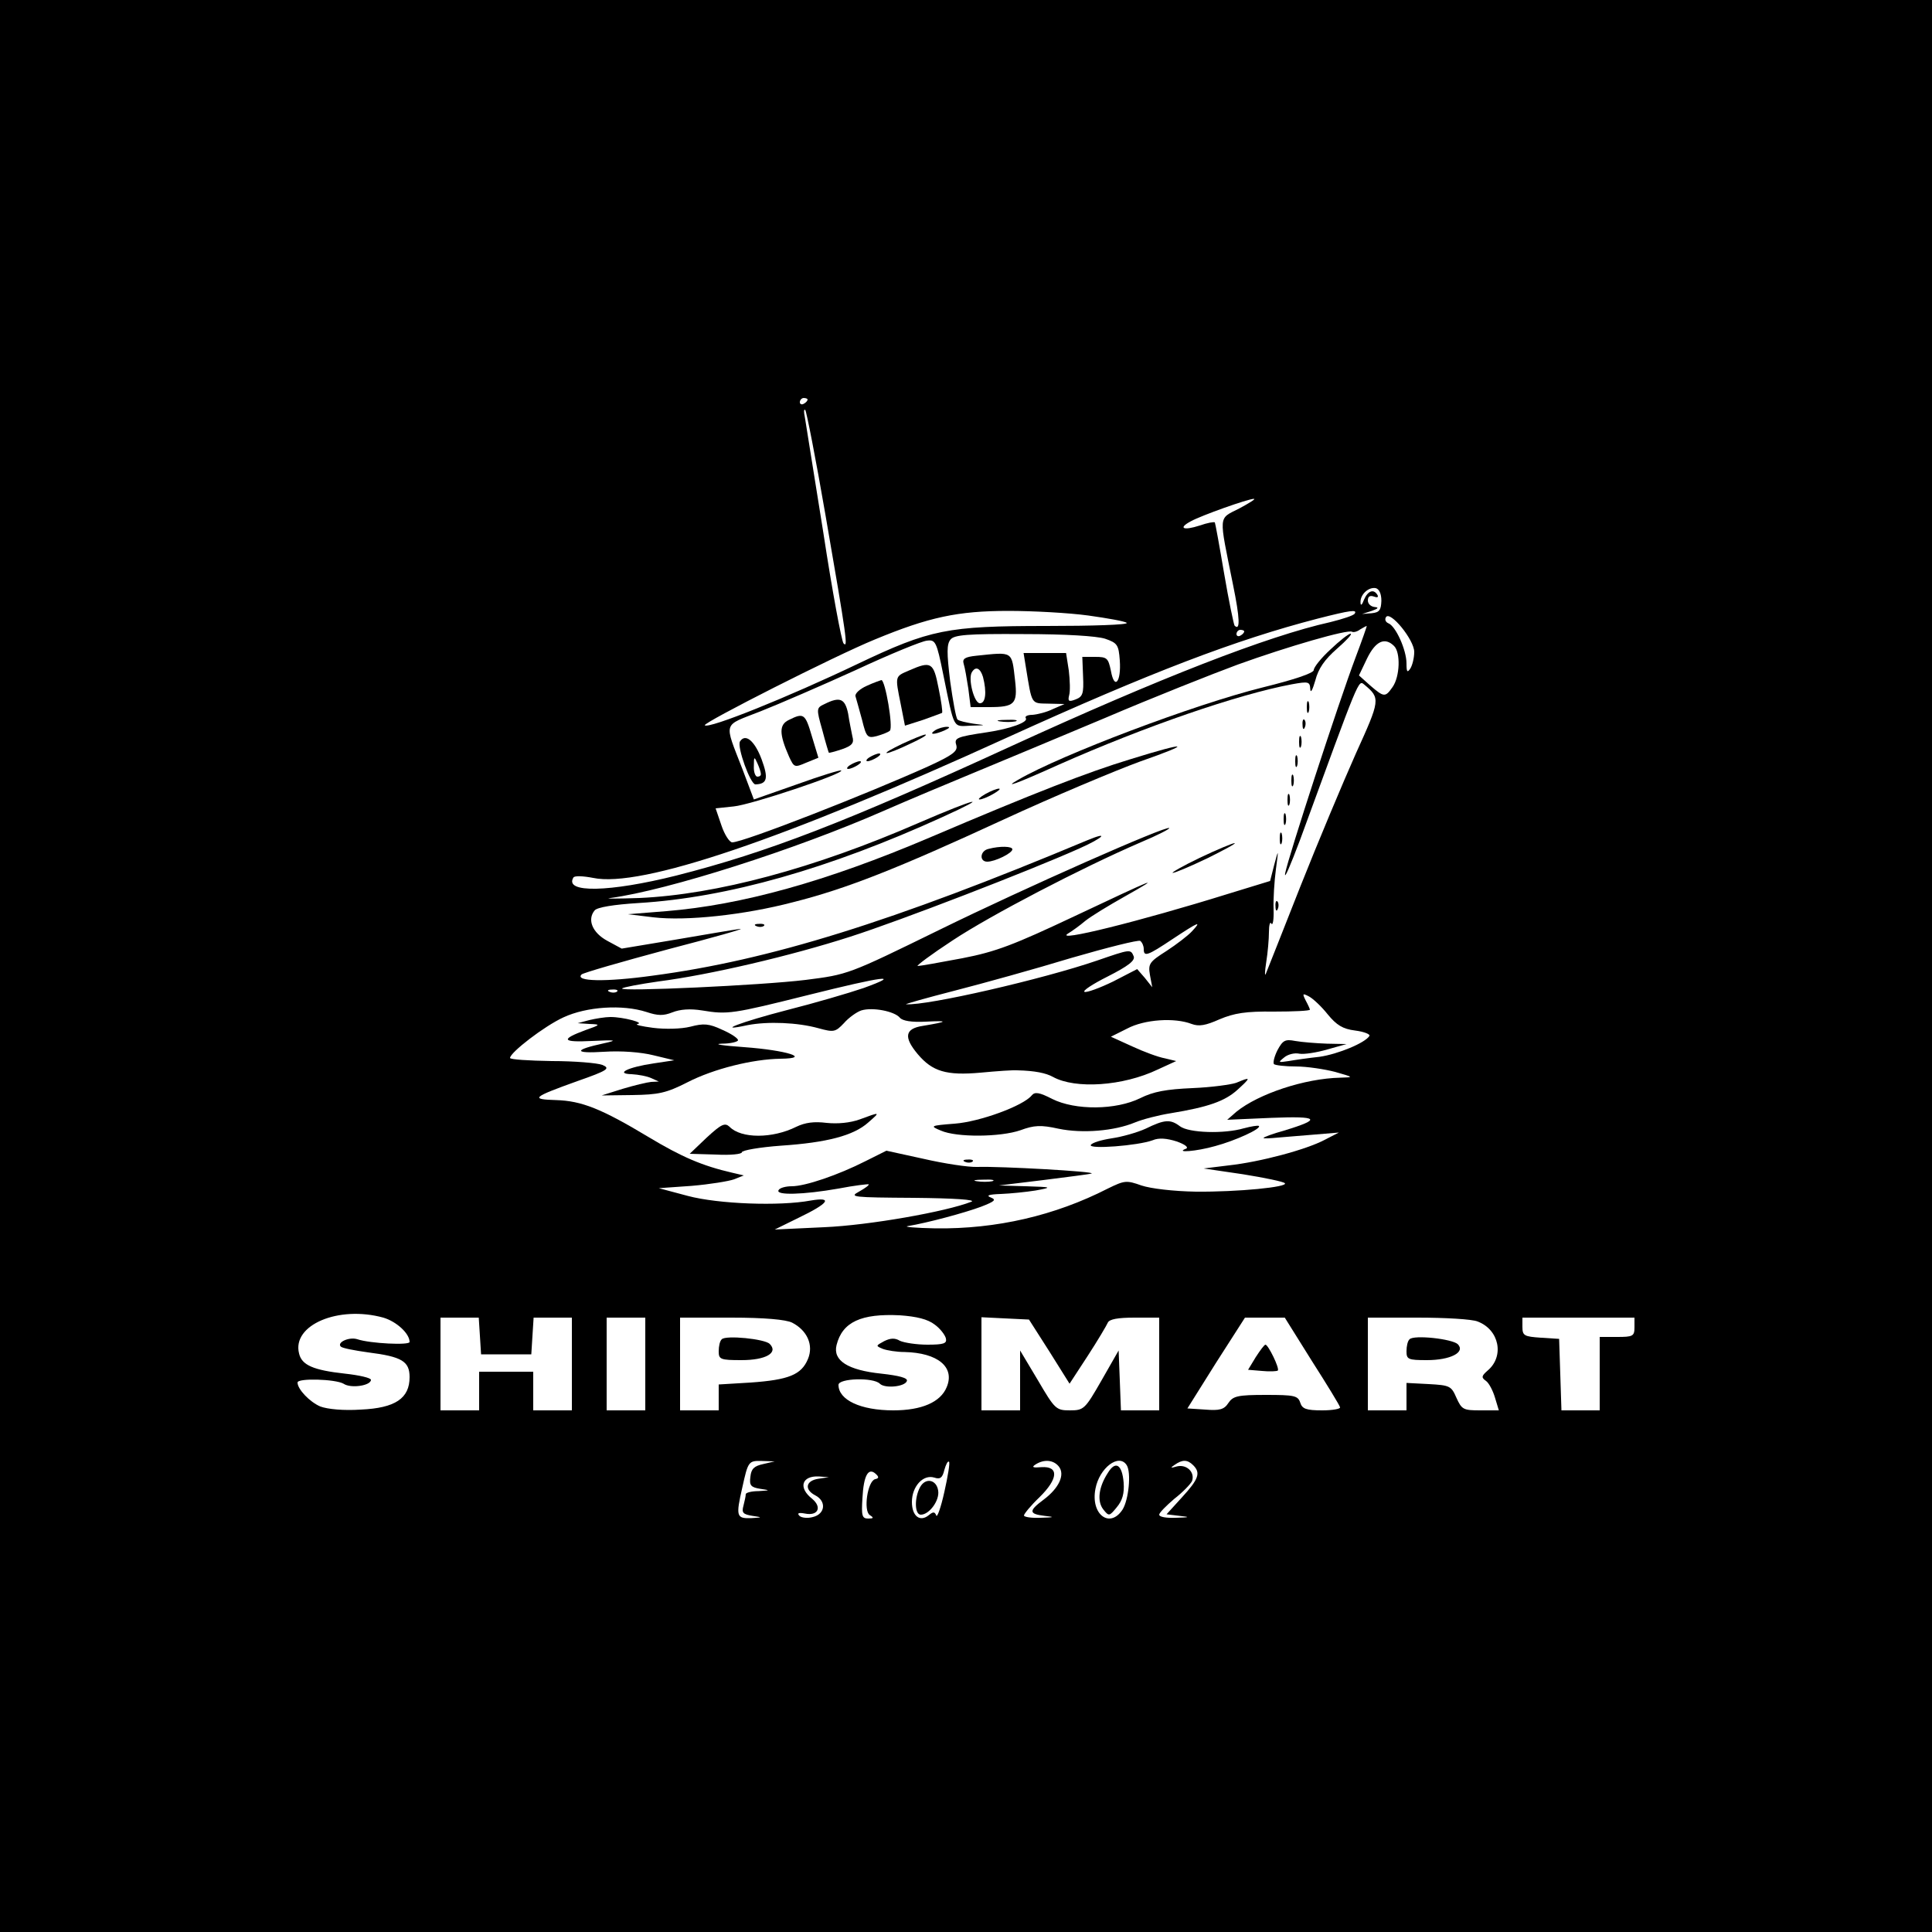 <?xml version="1.0" standalone="no"?>
<!DOCTYPE svg PUBLIC "-//W3C//DTD SVG 20010904//EN"
 "http://www.w3.org/TR/2001/REC-SVG-20010904/DTD/svg10.dtd">
<svg version="1.0" xmlns="http://www.w3.org/2000/svg"
 width="500pt" height="500pt" viewBox="0 0 500 500"
 preserveAspectRatio="xMidYMid meet">

<g transform="translate(0,500) scale(0.1,-0.1)"
fill="#000000" stroke="none">
<path d="M0 2500 l0 -2500 2500 0 2500 0 0 2500 0 2500 -2500 0 -2500 0 0
-2500z m2090 1466 c0 -3 -4 -8 -10 -11 -5 -3 -10 -1 -10 4 0 6 5 11 10 11 6 0
10 -2 10 -4z m46 -297 c56 -324 59 -347 47 -334 -5 6 -29 134 -52 285 -24 151
-46 286 -48 300 -3 14 -3 22 1 19 3 -3 27 -125 52 -270z m1071 15 c-55 -28
-53 -13 -16 -197 18 -88 19 -121 4 -106 -2 3 -15 64 -27 135 -12 71 -23 131
-24 132 -2 2 -19 -1 -39 -8 -43 -14 -57 -7 -23 11 27 15 148 58 163 58 6 0
-12 -11 -38 -25z m368 -239 c-1 -24 -5 -30 -25 -32 l-25 -2 25 8 c17 6 19 9 8
10 -10 1 -18 8 -18 17 0 10 5 14 16 10 8 -3 12 -2 9 4 -10 17 -25 11 -35 -12
-5 -14 -9 -17 -9 -7 -1 20 20 40 39 37 9 -2 15 -14 15 -33z m-758 -38 c50 -7
95 -15 99 -19 4 -5 -89 -8 -208 -8 -257 0 -301 -9 -488 -98 -180 -86 -386
-169 -396 -159 -6 6 337 180 440 222 140 58 215 74 346 74 63 0 156 -5 207
-12z m689 5 c-3 -5 -31 -14 -63 -22 -162 -36 -442 -145 -828 -322 -427 -196
-629 -274 -865 -334 -172 -43 -291 -46 -266 -5 3 5 25 4 51 -1 123 -26 490 98
1071 363 374 170 592 253 804 308 86 22 103 24 96 13z m154 -99 c0 -16 -5 -35
-10 -43 -8 -12 -10 -9 -10 13 0 35 -28 97 -47 104 -7 3 -10 10 -6 16 11 17 73
-59 73 -90z m-152 -15 c-44 -117 -174 -516 -182 -558 -3 -19 13 19 38 85 156
426 151 416 167 403 42 -35 41 -39 -22 -178 -33 -74 -98 -229 -144 -345 -45
-115 -86 -217 -89 -225 -3 -8 -3 5 1 30 4 25 7 60 7 78 0 18 3 28 6 22 4 -7 7
10 6 37 -1 26 2 73 6 103 7 53 7 54 -4 13 l-11 -43 -111 -34 c-225 -70 -450
-126 -412 -102 10 6 31 21 45 33 15 12 61 40 102 63 101 57 82 49 -132 -52
-155 -73 -201 -91 -289 -108 -58 -11 -109 -20 -115 -20 -5 0 35 30 90 66 98
65 334 188 487 254 43 18 76 35 74 37 -7 7 -372 -154 -596 -264 -235 -115
-235 -115 -345 -129 -114 -14 -484 -31 -475 -22 3 3 45 11 94 18 132 17 342
66 497 116 128 41 462 170 592 228 63 28 80 46 20 21 -504 -211 -822 -310
-1124 -350 -123 -17 -202 -15 -184 3 3 4 104 33 223 65 119 31 204 55 187 53
-16 -2 -92 -15 -168 -28 l-138 -23 -37 20 c-39 21 -53 55 -33 79 7 8 49 15
114 19 230 14 493 89 785 222 132 60 89 50 -59 -14 -273 -119 -525 -186 -724
-195 -60 -2 -94 -2 -75 0 148 20 478 125 708 226 64 28 169 72 232 98 63 26
216 90 340 142 124 53 278 114 343 138 130 47 286 92 296 85 4 -2 13 0 21 6 8
5 16 9 17 9 1 0 -12 -37 -29 -82z m-288 68 c0 -3 -4 -8 -10 -11 -5 -3 -10 -1
-10 4 0 6 5 11 10 11 6 0 10 -2 10 -4z m-360 -19 c32 -11 35 -16 38 -56 4 -56
-14 -78 -23 -27 -7 33 -10 36 -41 36 l-33 0 2 -51 c2 -44 -1 -52 -19 -59 -18
-7 -21 -5 -17 11 3 10 2 39 -1 64 l-7 45 -55 0 -55 0 6 -37 c16 -98 13 -93 58
-94 l42 -1 -30 -13 c-16 -8 -40 -14 -53 -15 -13 0 -21 -4 -17 -9 6 -10 -40
-27 -100 -36 -81 -12 -86 -15 -80 -34 4 -15 -9 -25 -72 -54 -162 -73 -479
-197 -508 -197 -7 0 -20 20 -28 44 l-15 44 47 5 c44 4 286 85 278 93 -2 2 -54
-14 -115 -36 l-111 -39 -29 77 c-49 127 -53 112 46 151 48 19 159 67 247 107
88 41 171 75 184 76 22 3 25 -3 42 -87 30 -146 24 -135 72 -133 40 1 40 1 7 5
-19 3 -38 7 -42 11 -4 4 -12 49 -19 99 -9 74 -9 96 1 108 10 12 43 15 189 14
109 0 189 -5 211 -12z m748 -19 c17 -17 15 -79 -4 -106 -19 -27 -22 -27 -58 4
l-29 26 21 44 c22 45 46 56 70 32z m-523 -738 c-10 -11 -40 -34 -66 -51 -44
-28 -48 -33 -43 -62 l6 -32 -19 24 -20 23 -62 -32 c-35 -17 -68 -29 -74 -27
-7 2 20 20 60 40 53 27 71 41 67 52 -8 19 -8 19 -95 -11 -140 -48 -439 -117
-494 -113 -5 0 51 16 125 35 74 19 211 57 303 85 93 27 173 47 178 44 5 -4 9
-13 9 -21 0 -21 9 -18 75 26 68 45 76 48 50 20z m-850 -147 c-38 -13 -127 -39
-198 -57 -120 -31 -190 -58 -102 -39 52 10 129 7 183 -8 40 -11 44 -10 66 13
12 14 33 29 45 33 29 9 86 -2 100 -19 7 -8 30 -12 68 -10 59 3 57 0 -9 -11
-46 -7 -50 -29 -13 -73 38 -45 74 -56 163 -48 42 4 85 7 95 6 45 -1 74 -7 92
-17 58 -32 181 -24 271 19 l48 22 -29 7 c-17 3 -55 17 -85 31 l-55 25 42 21
c45 24 123 29 167 12 19 -7 36 -4 72 12 38 16 68 21 141 20 51 0 93 2 93 5 0
2 -5 13 -11 24 -9 18 -8 19 9 10 11 -6 33 -27 48 -46 23 -28 39 -38 71 -42 24
-3 40 -10 37 -14 -11 -18 -81 -47 -129 -54 -28 -3 -63 -8 -80 -11 -27 -4 -28
-4 -12 9 9 8 27 13 40 10 12 -2 45 3 72 11 l50 14 -51 1 c-28 1 -65 4 -82 7
-26 5 -32 2 -46 -24 -8 -16 -12 -32 -9 -36 4 -3 29 -6 57 -6 28 0 74 -7 101
-14 49 -14 49 -14 14 -15 -93 -2 -212 -42 -269 -88 l-24 -21 114 5 c124 5 132
-3 33 -33 -29 -8 -53 -17 -53 -19 0 -2 17 -1 38 1 20 2 64 5 97 8 l60 5 -37
-19 c-47 -25 -166 -57 -248 -66 l-65 -8 102 -15 c56 -9 104 -19 108 -23 11
-10 -122 -23 -230 -22 -59 1 -117 8 -141 16 -39 14 -44 13 -87 -8 -137 -70
-288 -105 -446 -103 -53 1 -85 4 -71 6 49 8 146 34 189 50 36 14 40 18 25 24
-13 5 -5 8 26 9 25 1 65 5 90 9 44 8 44 9 -25 11 l-70 2 115 14 c63 8 119 15
125 17 13 5 -237 19 -295 17 -24 -1 -88 9 -140 21 l-96 21 -54 -27 c-71 -36
-156 -65 -191 -65 -15 0 -31 -4 -34 -10 -9 -14 64 -12 155 4 41 8 77 12 78 11
2 -2 -9 -10 -25 -19 -26 -14 -17 -15 142 -16 106 -1 162 -5 149 -10 -66 -26
-265 -61 -381 -66 l-128 -6 61 30 c79 38 91 55 32 45 -81 -15 -239 -9 -318 12
l-75 20 85 6 c47 4 96 12 110 17 l25 10 -30 7 c-78 18 -131 41 -216 92 -123
74 -174 94 -240 96 -67 2 -62 7 55 49 80 28 86 33 65 42 -13 5 -72 10 -131 10
-60 1 -108 4 -108 8 0 14 88 82 138 105 60 28 153 34 215 14 30 -10 44 -10 67
-1 20 8 46 10 77 5 66 -11 79 -9 275 40 196 49 245 55 143 18z m-638 -9 c-3
-3 -12 -4 -19 -1 -8 3 -5 6 6 6 11 1 17 -2 13 -5z m971 -491 c-10 -2 -28 -2
-40 0 -13 2 -5 4 17 4 22 1 32 -1 23 -4z m-1576 -353 c34 -10 68 -41 68 -63 0
-9 -102 -4 -135 7 -21 7 -54 -8 -43 -19 4 -4 35 -10 71 -15 87 -11 107 -23
107 -64 0 -55 -37 -80 -126 -84 -45 -3 -86 1 -105 8 -28 12 -59 45 -59 62 0
12 98 9 119 -3 19 -13 71 -5 71 10 0 5 -30 12 -67 16 -82 9 -112 22 -119 52
-19 74 102 125 218 93z m1427 -18 c14 -10 27 -27 29 -36 3 -13 -6 -16 -48 -16
-28 0 -60 5 -71 10 -13 8 -25 7 -41 -1 -22 -12 -22 -12 -3 -20 11 -4 36 -8 56
-8 86 -2 131 -39 109 -91 -16 -39 -65 -60 -138 -60 -85 0 -142 27 -142 66 0
17 90 20 107 3 13 -13 65 -8 70 7 3 8 -21 14 -66 19 -87 9 -126 34 -116 74 15
60 64 82 164 77 43 -3 72 -10 90 -24z m-1177 -29 l3 -48 65 0 65 0 3 48 3 47
50 0 49 0 0 -120 0 -120 -50 0 -50 0 0 50 0 50 -70 0 -70 0 0 -50 0 -50 -50 0
-50 0 0 120 0 120 49 0 50 0 3 -47z m428 -73 l0 -120 -50 0 -50 0 0 120 0 120
50 0 50 0 0 -120z m380 107 c39 -20 56 -58 41 -94 -17 -41 -50 -54 -148 -61
l-83 -5 0 -33 0 -34 -50 0 -50 0 0 120 0 120 133 0 c85 0 141 -5 157 -13z
m666 -75 l52 -83 47 72 c26 40 49 79 52 86 4 9 26 13 69 13 l64 0 0 -120 0
-120 -50 0 -49 0 -3 78 -3 77 -44 -77 c-43 -75 -46 -78 -82 -78 -36 0 -39 3
-83 78 l-46 77 0 -77 0 -78 -50 0 -50 0 0 120 0 121 61 -3 62 -3 53 -83z m679
-24 c39 -61 72 -115 73 -120 2 -4 -19 -8 -46 -8 -42 0 -52 4 -57 20 -6 18 -15
20 -89 20 -73 0 -85 -3 -97 -21 -11 -17 -23 -20 -60 -17 l-46 3 74 118 75 117
52 0 51 0 70 -112z m429 102 c56 -21 70 -90 26 -127 -16 -14 -17 -18 -4 -27 8
-6 18 -26 23 -43 l10 -33 -48 0 c-44 0 -48 2 -62 33 -13 30 -17 32 -71 35
l-58 3 0 -36 0 -35 -50 0 -50 0 0 120 0 120 129 0 c71 0 141 -4 155 -10z m406
-15 c0 -23 -4 -25 -45 -25 l-45 0 0 -95 0 -95 -50 0 -49 0 -3 93 -3 92 -47 3
c-43 3 -48 5 -48 28 l0 24 145 0 145 0 0 -25z m-2255 -354 c-23 -5 -31 -12
-33 -33 -3 -22 1 -27 25 -31 27 -4 27 -4 -4 -6 -18 0 -33 -4 -33 -8 0 -5 -3
-18 -6 -30 -5 -18 -1 -22 23 -26 27 -4 27 -4 -4 -6 -37 -1 -39 5 -22 79 15 68
16 70 51 69 l33 -1 -30 -7z m469 -72 c-9 -41 -19 -68 -21 -61 -4 10 -8 10 -19
1 -23 -19 -44 -3 -44 34 0 40 29 72 58 63 15 -5 21 -1 26 20 4 14 9 24 12 21
3 -2 -3 -38 -12 -78z m296 66 c17 -21 1 -56 -39 -86 -39 -29 -39 -37 2 -42 28
-3 26 -4 -10 -5 -24 -1 -43 2 -43 6 0 4 18 26 40 47 49 48 51 81 5 78 -22 -2
-26 0 -15 7 22 14 46 12 60 -5z m176 3 c12 -19 5 -90 -11 -115 -33 -50 -83
-12 -70 54 10 54 61 93 81 61z m172 0 c20 -20 14 -36 -29 -83 l-40 -44 33 -4
c29 -3 28 -4 -9 -5 -24 -1 -43 2 -43 8 0 5 18 23 39 41 22 17 42 38 46 46 8
23 -14 44 -39 38 -17 -5 -18 -4 -6 4 20 14 33 14 48 -1z m-823 -36 c-20 -5
-31 -82 -14 -93 11 -7 10 -9 -4 -9 -16 0 -18 7 -15 53 3 58 15 80 34 63 9 -8
9 -12 -1 -14z m-147 1 c-33 -5 -37 -28 -8 -43 29 -15 26 -48 -6 -56 -14 -4
-30 -2 -35 3 -7 7 -2 9 14 6 34 -7 45 16 19 38 -37 29 -27 60 17 58 l26 -2
-27 -4z"/>
<path d="M3443 3319 c-24 -22 -43 -46 -43 -53 0 -8 -51 -25 -132 -45 -177 -44
-521 -174 -633 -239 -40 -23 -6 -11 105 39 223 99 464 182 603 208 44 8 47 7
48 -13 1 -11 6 -1 13 23 8 31 24 54 56 82 25 22 41 39 35 39 -5 0 -29 -19 -52
-41z"/>
<path d="M3382 3170 c0 -14 2 -19 5 -12 2 6 2 18 0 25 -3 6 -5 1 -5 -13z"/>
<path d="M3371 3124 c0 -11 3 -14 6 -6 3 7 2 16 -1 19 -3 4 -6 -2 -5 -13z"/>
<path d="M3362 3080 c0 -14 2 -19 5 -12 2 6 2 18 0 25 -3 6 -5 1 -5 -13z"/>
<path d="M2925 3035 c-109 -33 -248 -87 -520 -203 -268 -114 -486 -174 -680
-190 l-100 -8 66 -8 c85 -10 235 6 361 39 139 35 270 87 543 213 132 61 292
128 355 151 140 49 126 53 -25 6z"/>
<path d="M3352 3030 c0 -14 2 -19 5 -12 2 6 2 18 0 25 -3 6 -5 1 -5 -13z"/>
<path d="M3342 2980 c0 -14 2 -19 5 -12 2 6 2 18 0 25 -3 6 -5 1 -5 -13z"/>
<path d="M2550 2945 c-14 -8 -20 -14 -15 -14 6 0 21 6 35 14 14 8 21 14 15 14
-5 0 -21 -6 -35 -14z"/>
<path d="M3332 2930 c0 -14 2 -19 5 -12 2 6 2 18 0 25 -3 6 -5 1 -5 -13z"/>
<path d="M3322 2880 c0 -14 2 -19 5 -12 2 6 2 18 0 25 -3 6 -5 1 -5 -13z"/>
<path d="M3312 2830 c0 -14 2 -19 5 -12 2 6 2 18 0 25 -3 6 -5 1 -5 -13z"/>
<path d="M3105 2780 c-44 -21 -75 -39 -70 -39 6 0 46 17 90 38 44 22 76 39 70
39 -5 0 -46 -17 -90 -38z"/>
<path d="M2558 2803 c-22 -5 -24 -33 -3 -33 20 0 65 22 65 32 0 8 -32 9 -62 1z"/>
<path d="M3301 2654 c0 -11 3 -14 6 -6 3 7 2 16 -1 19 -3 4 -6 -2 -5 -13z"/>
<path d="M1958 2603 c7 -3 16 -2 19 1 4 3 -2 6 -13 5 -11 0 -14 -3 -6 -6z"/>
<path d="M2527 3303 c-30 -3 -37 -8 -33 -21 3 -9 8 -38 12 -64 l6 -48 47 0
c67 0 75 8 68 69 -9 77 -4 74 -100 64z m17 -55 c10 -39 7 -68 -8 -68 -15 0
-31 63 -21 80 10 17 22 11 29 -12z"/>
<path d="M2353 3265 c-37 -16 -37 -13 -22 -87 l11 -56 47 15 c25 9 47 17 49
18 2 2 -2 30 -9 64 -13 67 -19 71 -76 46z"/>
<path d="M2243 3225 c-18 -8 -31 -20 -29 -27 2 -7 10 -35 17 -61 11 -45 14
-48 38 -42 14 4 30 10 34 14 9 9 -12 131 -22 131 -3 -1 -21 -7 -38 -15z"/>
<path d="M2134 3178 c-21 -10 -22 -11 -6 -67 8 -31 16 -57 17 -59 1 -1 16 3
34 9 26 9 32 16 27 33 -2 11 -8 38 -11 59 -8 39 -21 45 -61 25z"/>
<path d="M2042 3137 c-26 -12 -26 -36 0 -95 13 -28 14 -29 44 -16 l32 13 -17
56 c-17 58 -21 61 -59 42z"/>
<path d="M2588 3133 c12 -2 30 -2 40 0 9 3 -1 5 -23 4 -22 0 -30 -2 -17 -4z"/>
<path d="M2420 3110 c-18 -12 -2 -12 25 0 13 6 15 9 5 9 -8 0 -22 -4 -30 -9z"/>
<path d="M2335 3075 c-27 -13 -45 -23 -40 -24 6 0 33 11 60 24 28 13 46 23 40
24 -5 0 -32 -11 -60 -24z"/>
<path d="M1915 3081 c-8 -14 27 -111 40 -111 31 1 34 16 16 65 -18 48 -42 68
-56 46z m54 -83 c1 -5 -3 -8 -9 -8 -5 0 -10 12 -9 28 0 24 1 25 9 7 5 -11 9
-23 9 -27z"/>
<path d="M2250 3040 c-8 -5 -10 -10 -5 -10 6 0 17 5 25 10 8 5 11 10 5 10 -5
0 -17 -5 -25 -10z"/>
<path d="M2200 3020 c-8 -5 -10 -10 -5 -10 6 0 17 5 25 10 8 5 11 10 5 10 -5
0 -17 -5 -25 -10z"/>
<path d="M1525 2360 l-30 -8 30 -2 c30 -1 30 -2 -10 -16 -65 -24 -61 -32 17
-28 63 3 67 2 31 -6 -79 -17 -79 -27 0 -22 45 3 96 -1 128 -9 l54 -13 -53 -8
c-68 -10 -101 -27 -57 -28 17 -1 39 -5 50 -10 l20 -9 -20 -1 c-11 -1 -44 -9
-74 -18 l-54 -17 79 1 c68 1 88 5 143 33 68 35 169 60 241 61 82 1 16 22 -94
30 -56 4 -82 8 -58 9 23 0 42 5 42 9 0 5 -18 17 -41 27 -34 16 -48 17 -82 8
-24 -6 -65 -7 -97 -3 -30 4 -48 8 -40 10 19 3 -37 18 -70 18 -14 0 -38 -4 -55
-8z"/>
<path d="M3200 2198 c-14 -5 -65 -12 -114 -14 -68 -3 -101 -9 -135 -26 -63
-31 -168 -32 -228 -2 -33 17 -45 19 -53 9 -22 -27 -134 -68 -199 -73 -64 -5
-65 -6 -36 -18 41 -18 154 -17 206 1 35 13 53 14 98 4 62 -13 145 -6 198 16
19 8 61 19 93 24 97 16 140 31 173 61 35 32 35 34 -3 18z"/>
<path d="M2225 2103 c-25 -9 -57 -12 -86 -9 -32 4 -55 1 -78 -10 -62 -31 -143
-31 -173 0 -12 11 -21 7 -59 -28 l-44 -42 68 -2 c37 -2 67 1 67 6 0 5 46 13
101 17 119 8 188 26 226 60 32 28 32 28 -22 8z"/>
<path d="M2965 2079 c-22 -10 -61 -21 -88 -25 -26 -4 -50 -11 -54 -17 -7 -12
122 -2 160 12 16 7 37 5 62 -3 23 -8 32 -16 24 -19 -29 -11 27 -7 76 7 52 14
120 45 113 52 -2 2 -20 -1 -39 -6 -51 -15 -142 -12 -165 5 -25 19 -40 18 -89
-6z"/>
<path d="M2498 1993 c7 -3 16 -2 19 1 4 3 -2 6 -13 5 -11 0 -14 -3 -6 -6z"/>
<path d="M1868 1534 c-5 -4 -8 -18 -8 -31 0 -21 4 -23 59 -23 63 0 96 19 73
42 -13 13 -114 23 -124 12z"/>
<path d="M3250 1488 l-20 -33 36 -3 c20 -2 38 -1 41 1 5 6 -25 67 -32 67 -3 0
-14 -15 -25 -32z"/>
<path d="M3648 1534 c-5 -4 -8 -18 -8 -31 0 -21 4 -23 53 -23 60 0 100 20 80
41 -14 14 -114 25 -125 13z"/>
<path d="M2381 1151 c-15 -28 -14 -71 2 -71 22 0 49 37 45 62 -4 29 -33 35
-47 9z"/>
<path d="M2867 1188 c-24 -37 -28 -73 -12 -94 15 -19 16 -18 35 5 15 18 20 36
18 64 -4 47 -21 58 -41 25z"/>
</g>
</svg>
